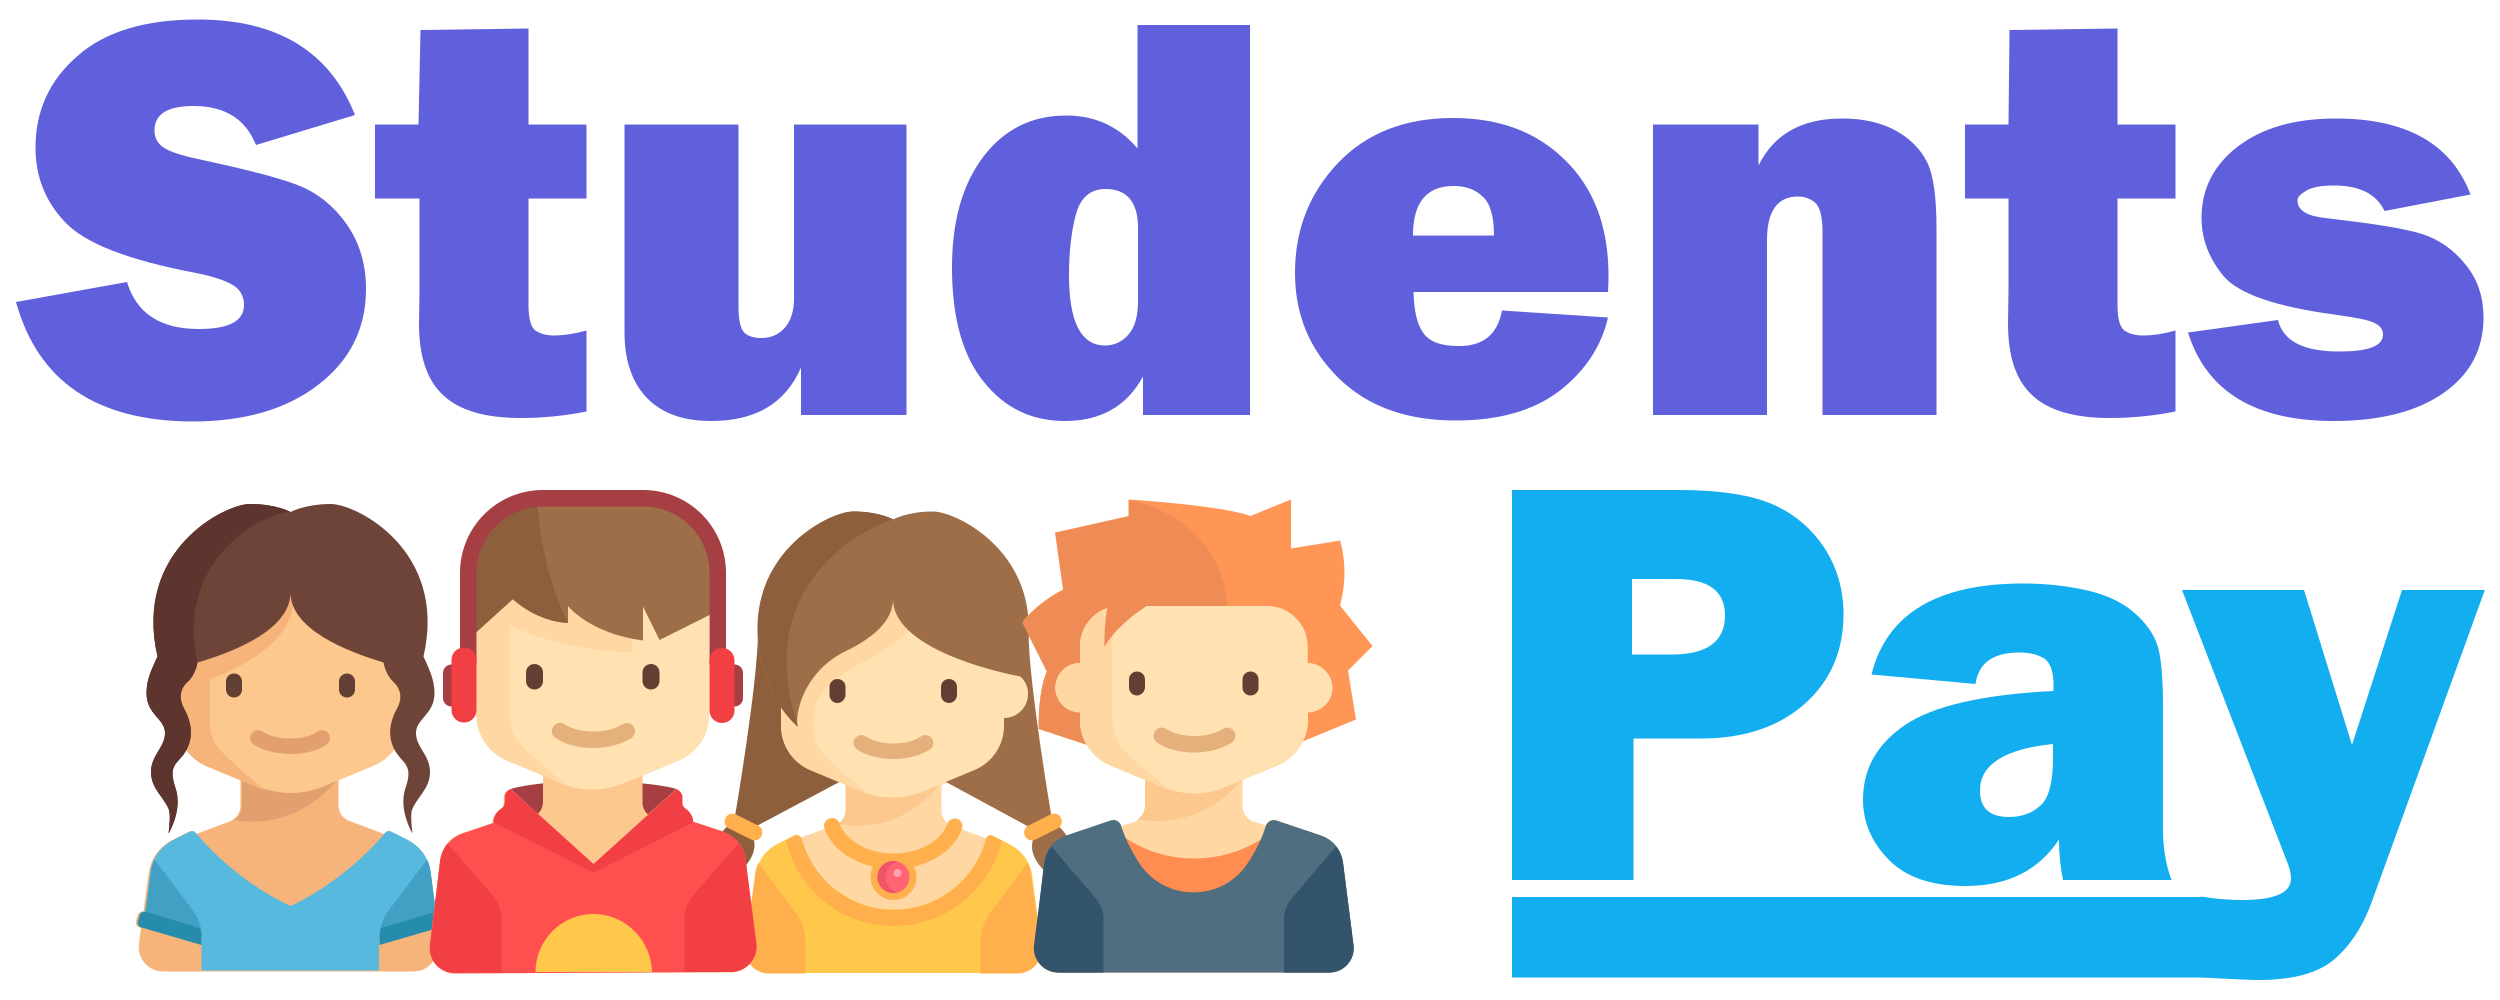 <svg xmlns="http://www.w3.org/2000/svg" xmlns:xlink="http://www.w3.org/1999/xlink" id="Layer_1" x="0" y="0" version="1.1" viewBox="0 0 500 200" style="enable-background:new 0 0 500 200" xml:space="preserve"><style type="text/css">.st0{fill:#6060dd}.st1{fill:#12aeef}.st2{fill:#f6b47b}.st3{fill:#e2a071}.st4{fill:#fdc88e}.st5{fill:#623f33}.st6{fill:#6e4439}.st7{fill:#57b9dd}.st8{fill:#43a0c5}.st9{fill:#258cac}.st10{fill:#5e342e}.st11{fill:#ffd7a3}.st12{fill:#9d6e48}.st13{fill:#ffb04d}.st14{fill:#8d5f3d}.st15{fill:#ffc84a}.st16{fill:#ffe1b2}.st17{fill:#e4b07b}.st18{fill:#ff6473}.st19{fill:#f05467}.st20{fill:#ffa0b5}.st21{fill:#a63f44}.st22{fill:#ff4f4f}.st23{fill:#f23f44}.st24{fill:#ff9656}.st25{fill:#ef8c56}.st26{fill:#ff8c51}.st27{fill:#4f6e7f}.st28{fill:#33546a}</style><g><path d="M3.2,60.4l22.2-4c1.9,6.3,6.7,9.4,14.4,9.4c6,0,9-1.6,9-4.8c0-1.7-0.7-3-2.1-3.9c-1.4-0.9-3.9-1.8-7.5-2.5 c-13.7-2.6-22.4-6-26.3-10.3C9,40.2,7.1,35.2,7.1,29.5c0-7.3,2.8-13.5,8.4-18.3C21,6.3,29.1,3.9,39.5,3.9C55.4,3.9,65.9,10.2,71,23 l-19.8,6c-2.1-5.2-6.2-7.8-12.5-7.8c-5.2,0-7.8,1.6-7.8,4.9c0,1.4,0.6,2.6,1.8,3.4c1.2,0.8,3.5,1.6,6.9,2.3c9.3,2,16,3.7,19.9,5.2 c3.9,1.5,7.2,4.1,9.8,7.8c2.6,3.7,3.9,8,3.9,13c0,7.9-3.2,14.3-9.6,19.2s-14.8,7.3-25.2,7.3C19.3,84.2,7.6,76.3,3.2,60.4z" class="st0"/><path d="M117.3,24.9v14.8h-11.6v21.4c0,2.9,0.6,4.7,1.7,5.2c1.1,0.6,2.2,0.8,3.4,0.8c1.8,0,4-0.3,6.5-1v16.2 c-4.5,0.9-8.9,1.3-13.2,1.3c-7,0-12.2-1.5-15.4-4.5c-3.3-3-4.9-7.8-4.9-14.4l0.1-6.8V39.7H75V24.9h8.7L84.1,6l21.6-0.3v19.2H117.3z" class="st0"/><path d="M181.3,24.9V83h-21.1v-9.5c-3.1,7.2-9.1,10.7-18,10.7c-5.5,0-9.8-1.5-12.8-4.6c-3-3.1-4.5-7.5-4.5-13.2V24.9 h22.8v36.5c0,2.3,0.3,3.9,0.9,4.8c0.6,0.9,1.9,1.4,3.7,1.4c1.9,0,3.5-0.7,4.7-2.1c1.2-1.4,1.8-3.3,1.8-5.9V24.9H181.3z" class="st0"/><path d="M250,83h-21.4v-7.7c-3.2,5.9-8.4,8.9-15.6,8.9c-6.7,0-12.1-2.6-16.3-7.9c-4.2-5.2-6.3-12.8-6.3-22.8 c0-9.3,2.1-16.7,6.3-22.2c4.2-5.5,9.7-8.2,16.6-8.2c5.7,0,10.5,2.2,14.2,6.6V5H250V83z M227.6,45.6c0-5.2-2.2-7.8-6.5-7.8 c-3,0-5,1.7-5.9,5c-0.9,3.3-1.4,7.4-1.4,12.2c0,9.4,2.4,14.1,7.2,14.1c1.8,0,3.4-0.7,4.7-2.2c1.3-1.5,1.9-3.7,1.9-6.8V45.6z" class="st0"/><path d="M300.4,62.1l21.2,1.4c-1.3,5.7-4.5,10.6-9.6,14.6c-5.2,4-12.1,6-20.9,6c-9.8,0-17.6-2.8-23.4-8.5 c-5.8-5.7-8.7-12.7-8.7-21c0-8.7,2.9-16,8.6-22c5.7-6,13.4-9,23-9c9.3,0,16.8,2.8,22.5,8.5c5.7,5.6,8.6,13.3,8.6,23 c0,0.8,0,1.9-0.1,3.3h-38.9c0.1,3.7,0.7,6.4,1.9,8.1c1.2,1.8,3.5,2.7,7,2.7C296.6,69.3,299.5,66.9,300.4,62.1z M298.8,47.1 c0-3.9-0.8-6.6-2.4-7.9c-1.5-1.4-3.4-2-5.7-2c-5.4,0-8.1,3.3-8.1,9.9H298.8z" class="st0"/><path d="M387.3,83h-22.8V46.4c0-3-0.5-4.9-1.4-5.8c-0.9-0.8-2.1-1.3-3.5-1.3c-4.1,0-6.2,2.9-6.2,8.7V83h-22.8V24.9 h21.1v8.2c3.1-6.3,8.7-9.4,16.7-9.4c4.2,0,7.8,0.8,10.7,2.4c2.9,1.6,5,3.7,6.3,6.3s1.9,7,1.9,13.4V83z" class="st0"/><path d="M435.1,24.9v14.8h-11.6v21.4c0,2.9,0.6,4.7,1.7,5.2c1.1,0.6,2.2,0.8,3.4,0.8c1.8,0,4-0.3,6.5-1v16.2 c-4.5,0.9-8.9,1.3-13.2,1.3c-7,0-12.2-1.5-15.4-4.5c-3.3-3-4.9-7.8-4.9-14.4l0.1-6.8V39.7h-8.7V24.9h8.7L401.9,6l21.6-0.3v19.2 H435.1z" class="st0"/><path d="M437.6,66.5l18-2.5c1,4.2,5.1,6.3,12.2,6.3c5.9,0,8.8-1.1,8.8-3.4c0-1-0.6-1.8-1.7-2.3 c-1.1-0.6-3.8-1.1-8.1-1.7c-11.8-1.6-19.2-4.2-22.1-7.7c-2.9-3.5-4.4-7.4-4.4-11.6c0-5.9,2.5-10.7,7.4-14.4s11.4-5.5,19.5-5.5 c14.1,0,23.1,5.1,26.9,15.2l-17.2,3.3c-1.6-3.4-5-5.1-10.1-5.1c-2.4,0-4.3,0.3-5.5,1c-1.2,0.7-1.8,1.3-1.8,2c0,1.9,1.8,3.1,5.5,3.5 c9.5,1.1,16,2.1,19.4,3.2c3.4,1.1,6.3,3.1,8.7,6.1c2.4,2.9,3.6,6.5,3.6,10.6c0,6.4-2.7,11.4-8,15.1c-5.3,3.7-12.6,5.6-22,5.6 C451,84.2,441.3,78.3,437.6,66.5z" class="st0"/><path d="M326.7,147.6V176h-24.3V98h33.3c8.3,0,14.6,1,18.9,2.9c4.3,1.9,7.7,4.8,10.3,8.7c2.5,3.9,3.8,8.3,3.8,13.2 c0,7.4-2.6,13.4-7.8,18c-5.2,4.6-12.1,6.9-20.7,6.9H326.7z M326.4,130.9h8c7,0,10.6-2.6,10.6-7.8c0-4.9-3.3-7.3-9.8-7.3h-8.8V130.9 z" class="st1"/><path d="M434.3,176h-21.7c-0.5-2.5-0.8-5.2-0.8-8.1c-4.1,6.2-10.3,9.3-18.7,9.3c-6.9,0-12-1.8-15.4-5.3 c-3.4-3.5-5.1-7.5-5.1-12c0-6.1,2.8-11.1,8.4-14.9c5.6-3.8,15.5-6.1,29.7-6.8v-1.3c0-2.5-0.6-4.2-1.7-5.1c-1.2-0.8-2.9-1.3-5.1-1.3 c-5.3,0-8.2,2.1-8.8,6.3l-20.8-1.9c3-12.1,13.1-18.2,30.3-18.2c4.7,0,9,0.5,12.9,1.4c3.9,0.9,7,2.4,9.3,4.4c2.3,2,3.8,4.1,4.6,6.3 c0.8,2.2,1.2,6.5,1.2,12.7v23.2C432.5,169.1,433.1,172.8,434.3,176z M410.6,148.8c-9.7,1-14.6,4.1-14.6,9.3c0,3.5,1.9,5.3,5.8,5.3 c2.4,0,4.5-0.7,6.2-2.2c1.7-1.4,2.6-4.6,2.6-9.6V148.8z" class="st1"/><path d="M497,117.9l-22.8,62.9c-1.8,4.8-4.3,8.5-7.5,11.2c-3.3,2.7-8.3,4-15.1,4c-1.6,0-5.4-0.2-11.4-0.5v-16.2 c3,0.5,5.7,0.7,8.2,0.7c6.5,0,9.8-1.4,9.8-4.3c0-1-0.3-2.3-1-3.9l-20.8-53.8h24.4l9.6,31l10-31H497z" class="st1"/></g><g><g><path d="M88.6,184.1l-0.3-1.1c-0.1-0.5-0.6-0.8-1.2-0.8l-0.3-2.4l-0.7-5c0,0,0,0,0,0l-0.1-0.6c-0.4-2.6-2-4.9-4.7-6.3 l-3.2-1.6c-0.5-0.3-0.9,0.1-1.3,0.5l-6.9-2.6c-1.3-0.4-2.2-1.7-2.2-3.1V156l6.9-2.9c3.6-1.5,5.9-5,5.9-8.9v-14.5 c0-4.4-3.6-11.3-8.1-11.3h-29c-4.4,0-8.1,6.8-8.1,11.3v14.5c0,3.9,2.3,7.4,5.9,8.9l6.9,2.9v5.2c0,1.4-0.9,2.6-2.2,3.1l-6.9,2.6 c-0.4-0.4-0.8-0.7-1.3-0.5l-3.2,1.6c-2.7,1.4-4.3,3.7-4.7,6.3l-0.1,0.6c0,0,0,0,0,0l-0.7,5l-0.3,2.4c-0.5-0.1-1,0.2-1.2,0.8 l-0.3,1.1c-0.2,0.6,0.2,1.2,0.7,1.3l0.3,0.1l-0.4,3.2c-0.4,2.9,1.9,5.5,4.8,5.5h50.1c2.9,0,5.2-2.6,4.8-5.5l-0.4-3.2l0.3-0.1 C88.4,185.3,88.7,184.7,88.6,184.1z" class="st2"/><path d="M48.4,155.7v5.5c0,1.1-0.6,2.2-1.6,2.8c12.8,2.2,20.2-7.4,20.8-8.3H48.4z" class="st3"/><path d="M80.7,144.2c0,3.9-2.3,7.4-5.9,8.9l-10.4,4.3c-2,0.8-4.1,1.2-6.2,1.2l0,0c-2.1,0-4.2-0.4-6.2-1.2l-10.4-4.3 c-3.6-1.5-5.9-5-5.9-8.9v-14.5c0-4.4,3.6-11.3,8.1-11.3h29c4.4,0,8.1,6.8,8.1,11.3V144.2z" class="st4"/><path d="M46.8,139.5L46.8,139.5c-0.9,0-1.6-0.7-1.6-1.6v-1.6c0-0.9,0.7-1.6,1.6-1.6l0,0c0.9,0,1.6,0.7,1.6,1.6v1.6 C48.4,138.8,47.7,139.5,46.8,139.5z" class="st5"/><path d="M69.4,139.5L69.4,139.5c-0.9,0-1.6-0.7-1.6-1.6v-1.6c0-0.9,0.7-1.6,1.6-1.6l0,0c0.9,0,1.6,0.7,1.6,1.6v1.6 C71,138.8,70.3,139.5,69.4,139.5z" class="st5"/><g><path d="M58.1,150.8c-2.9,0-5.5-0.7-7.4-1.9c-0.7-0.5-0.9-1.5-0.4-2.2c0.5-0.7,1.5-0.9,2.2-0.4 c1.3,0.9,3.3,1.4,5.5,1.4c2.2,0,4.3-0.5,5.5-1.4c0.7-0.5,1.7-0.3,2.2,0.4c0.5,0.7,0.3,1.7-0.4,2.2 C63.7,150.1,61,150.8,58.1,150.8z" class="st3"/></g><path d="M35.5,131.7v12.7c0,3.9,2.3,7.4,5.9,8.9l10.4,4.3c0.5,0.2,1,0.4,1.6,0.6c-4.6-3.4-7.6-6.3-9.4-8.2 c-1.3-1.4-2-3.3-2-5.2l0-9c4.6-1.6,16.5-6.9,16.7-15.6c0-0.8,0-1.6,0-2.2C51.1,128.3,40.6,131,35.5,131.7z" class="st2"/><path d="M86,154.4c0-3.4-2.8-4.9-2.8-7.8c0-2.9,3.7-3.7,3.7-8c0-2.9-1.3-5.2-2.2-7.3c4.9-21.3-13.5-30.5-18.5-30.5 c-5.2,0-8.1,1.6-8.1,1.6s-2.8-1.6-8.1-1.6c-5,0-23.4,9.2-18.5,30.5c-0.9,2.1-2.2,4.3-2.2,7.3c0,4.4,3.7,5.1,3.7,8 c0,2.9-2.8,4.4-2.8,7.8c0,3.4,2.7,5.1,3.6,7.6c0.4,1.2-0.1,4.7-0.1,4.7s2.9-4.7,1.4-9.1c-1.5-4.4,0.2-4.8,1.6-6.7 c2.1-2.9,1.8-6.1,0.1-9.2c-1.1-2-0.8-4,0.7-5.3c1.6-1.4,2-3.9,2-3.9c7.6-2.2,18.6-6.7,18.6-14c0,7.3,11,11.7,18.6,14 c0,0,0.4,2.5,2,3.9c1.5,1.4,1.8,3.3,0.7,5.3c-1.7,3.1-2,6.3,0.1,9.2c1.4,1.9,3.1,2.4,1.6,6.7c-1.5,4.4,1.4,9.1,1.4,9.1 s-0.5-3.5-0.1-4.7C83.3,159.5,86,157.8,86,154.4z" class="st6"/><path d="M86.1,174.2c-0.4-2.6-2-4.9-4.7-6.3l-3.2-1.6c-0.4-0.2-0.8-0.1-1.1,0.2c-8.7,10.3-19,14.7-19,14.7h0h0 c0,0-10.4-4.4-19-14.7c-0.3-0.3-0.7-0.4-1.1-0.2l-3.2,1.6c-2.7,1.4-4.3,3.7-4.7,6.3l-1.3,9.8c4.3,1.5,11.5,3.7,11.5,3.7v6.4h35.5 v-6.4c0,0,7.3-2.2,11.5-3.7L86.1,174.2z" class="st7"/><path d="M40.4,187.3c-0.1-1.9-0.7-3.8-1.9-5.3l-7.6-10.1c-0.4,0.8-0.6,1.6-0.7,2.4l-1.3,9.6L40.4,187.3z" class="st8"/><path d="M27.6,184.2c-0.2,0.6,0.2,1.2,0.7,1.3l12,3.5v-1.2c0-0.8-0.1-1.5-0.3-2.2l-10.8-3.2c-0.6-0.2-1.2,0.2-1.3,0.7 L27.6,184.2z" class="st9"/><path d="M75.9,187.3c0.1-1.9,0.7-3.8,1.9-5.3l7.6-10.1c0.4,0.8,0.6,1.6,0.7,2.4l1.3,9.6L75.9,187.3z" class="st8"/><path d="M88.6,184.2c0.2,0.6-0.2,1.2-0.7,1.3l-12,3.5v-1.2c0-0.8,0.1-1.5,0.3-2.2l10.8-3.2c0.6-0.2,1.2,0.2,1.3,0.7 L88.6,184.2z" class="st9"/><path d="M50,100.8c-5,0-23.4,9.2-18.5,30.5l0,0c-0.9,2.1-2.2,4.3-2.2,7.3c0,4.4,3.7,5.1,3.7,8c0,2.9-2.8,4.4-2.8,7.8 c0,3.4,2.7,5.1,3.6,7.6c0.4,1.2-0.1,4.7-0.1,4.7s2.9-4.7,1.4-9.1c-1.5-4.4,0.2-4.8,1.6-6.7c2.1-2.9,1.8-6.1,0.1-9.2 c-1.1-2-0.8-4,0.7-5.3c1.6-1.4,2-3.9,2-3.9l0,0c0,0,0,0,0,0c-4.6-21,13.6-30.1,18.6-30.1v0C58.1,102.4,55.3,100.8,50,100.8z" class="st10"/></g></g><rect width="138" height="16.1" x="302.4" y="179.4" class="st1"/><g><g><path d="M208.2,189.3l-1.9-14.3c-0.3-2.6-2-4.9-4.3-6.1l-3.4-1.7c-0.5-0.3-1.1,0-1.3,0.5l-6.8-2.5 c-1.3-0.4-2.2-1.7-2.2-3V157l6.9-2.9c3.6-1.5,5.9-5,5.9-8.8v-1.6c2.6,0,4.8-2.1,4.8-4.8c0-2.6-2.1-4.8-4.8-4.8v-3.2 c0-4.4-3.6-11.2-8-11.2h-28.7c-4.4,0-8,6.8-8,11.2v14.3c0,3.9,2.3,7.3,5.9,8.8l6.9,2.9v5.1c0,1.4-0.9,2.6-2.2,3l-6.8,2.5 c-0.2-0.5-0.8-0.7-1.3-0.5l-3.1,1.6c-2.7,1.3-4.3,3.6-4.6,6.2l-1.9,14.3c-0.4,2.9,1.8,5.4,4.7,5.4h49.6 C206.3,194.7,208.6,192.1,208.2,189.3z" class="st11"/><g><path d="M210.5,164.5c0,0-4.8-27.7-4.8-38.2l-19.1,28.7l20.7,11.2c-1,1.9-1.9,4.5,1.6,8c3.1,3.1,4.8,9.6,4.8,9.6 C218.1,167.2,210.5,164.5,210.5,164.5z" class="st12"/><g><g><path d="M207.1,167.9l4.4-2.2c0.8-0.4,1.1-1.3,0.7-2.1l0,0c-0.4-0.8-1.3-1.1-2.1-0.7l-4.4,2.2 c-0.8,0.4-1.1,1.3-0.7,2.1l0,0C205.4,168,206.3,168.3,207.1,167.9z" class="st13"/></g></g></g><g><path d="M170.7,154.9l-19.1-28.7c0,10.5-4.8,38.2-4.8,38.2s-7.6,2.8-3.2,19.1c0,0,1.7-6.5,4.8-9.6 c3.5-3.5,2.6-6.1,1.6-8L170.7,154.9z" class="st14"/><g><g><path d="M150.2,167.9l-4.4-2.2c-0.8-0.4-1.1-1.3-0.7-2.1l0,0c0.4-0.8,1.3-1.1,2.1-0.7l4.4,2.2 c0.8,0.4,1.1,1.3,0.7,2.1l0,0C151.9,168,151,168.3,150.2,167.9z" class="st13"/></g></g></g><g><path d="M188,156.8h-18.9v5.3c0,1.1-0.6,2.2-1.6,2.7C180.8,167.2,188,156.8,188,156.8z" class="st4"/></g><g><path d="M202,168.9l-3.4-1.7c-0.6-0.3-1.3,0-1.4,0.6c-2.2,8.1-9.6,14.1-18.5,14.1c-8.8,0-16.2-6-18.4-14.1 c-0.2-0.6-0.8-1-1.4-0.7l-3.1,1.6c-2.7,1.3-4.3,3.6-4.6,6.2l-1.9,14.3c-0.4,2.9,1.8,5.4,4.7,5.4h49.6c2.9,0,5.1-2.5,4.7-5.4 l-1.9-14.3C206,172.3,204.3,170.1,202,168.9z" class="st15"/></g><g><path d="M151.7,172.6c-0.4,0.7-0.6,1.5-0.7,2.4l-1.9,14.3c-0.4,2.9,1.8,5.4,4.7,5.4h7.3v-6.4c0-2.1-0.7-4.1-1.9-5.7 L151.7,172.6z" class="st13"/></g><g><path d="M205.5,172.6c0.4,0.7,0.6,1.5,0.7,2.4l1.9,14.3c0.4,2.9-1.8,5.4-4.7,5.4h-7.3v-6.4c0-2.1,0.7-4.1,1.9-5.7 L205.5,172.6z" class="st13"/></g><path d="M200.9,134.1v-3.2c0-4.4-3.6-11.2-8-11.2h-28.7c-4.4,0-8,6.8-8,11.2v14.3c0,3.9,2.3,7.3,5.9,8.8l10.3,4.3 c1.9,0.8,4,1.2,6.1,1.2l0,0c2.1,0,4.2-0.4,6.1-1.2l10.3-4.3c3.6-1.5,5.9-5,5.9-8.8v-1.6c2.6,0,4.8-2.1,4.8-4.8 C205.7,136.3,203.6,134.1,200.9,134.1z" class="st16"/><g><path d="M189.8,140.6L189.8,140.6c-0.9,0-1.6-0.7-1.6-1.6v-1.6c0-0.9,0.7-1.6,1.6-1.6l0,0c0.9,0,1.6,0.7,1.6,1.6v1.6 C191.4,139.8,190.7,140.6,189.8,140.6z" class="st5"/></g><g><g><path d="M178.7,151.8c-2.8,0-5.5-0.7-7.3-1.9c-0.7-0.5-0.9-1.5-0.4-2.2c0.5-0.7,1.5-0.9,2.2-0.4 c1.3,0.9,3.3,1.4,5.5,1.4c2.2,0,4.2-0.5,5.5-1.4c0.7-0.5,1.7-0.3,2.2,0.4c0.5,0.7,0.3,1.7-0.4,2.2 C184.1,151.1,181.5,151.8,178.7,151.8z" class="st17"/></g></g><path d="M182.4,125l-3.8-6.4c0,0-22.3,16.1-22.3,21.9v4.8c0,3.9,2.3,7.3,5.9,8.8l10.3,4.3c0.5,0.2,1,0.4,1.5,0.5 c-4.5-3.3-7.5-6.2-9.3-8.1c-1.3-1.4-2-3.2-2-5.1v-2C162.7,133.7,178.3,132.2,182.4,125z" class="st11"/><g><path d="M153.2,135.4C153.2,135.4,153.2,135.4,153.2,135.4C153.2,135.4,153.2,135.4,153.2,135.4z" class="st12"/><path d="M186.6,102.3c-5.2,0-8,1.6-8,1.6s-2.8-1.6-8-1.6s-24.8,10-17.5,33.1c2.4,6.7,6.4,9.9,6.4,9.9 c-0.2-1.3,0-2.8,0.5-4.5c1.4-4.6,4.7-8.4,9-10.5c5.2-2.5,9.6-5.9,9.6-10.5c0,11,25.5,15.5,25.5,15.5 C211.5,112.3,191.8,102.3,186.6,102.3z" class="st12"/></g><g><path d="M178.7,103.9c0,0-2.8-1.6-8-1.6s-24.8,10-17.5,33.1c2.5,6.9,6.4,9.9,6.4,9.9 C149.6,114.9,175.7,104.6,178.7,103.9z" class="st14"/></g><g><path d="M178.7,185.2c10.5,0,19.3-7.3,21.7-17.1l-1.8-0.9c-0.6-0.3-1.3,0-1.4,0.7c-2.2,8.1-9.6,14.1-18.4,14.1 c-8.8,0-16.2-6-18.4-14.1c-0.2-0.6-0.8-1-1.4-0.7l-1.8,0.9C159.4,177.9,168.2,185.2,178.7,185.2z" class="st13"/></g><g><path d="M178.7,173.8c-6.4,0-12.1-3.3-13.8-8.1c-0.3-0.8,0.1-1.7,1-2c0.8-0.3,1.7,0.1,2,1c1.3,3.5,5.7,6,10.8,6 c5.1,0,9.5-2.4,10.8-6c0.3-0.8,1.2-1.2,2-0.9c0.8,0.3,1.2,1.2,0.9,2C190.7,170.5,185,173.8,178.7,173.8z" class="st13"/></g><g><circle cx="178.7" cy="175.4" r="4.6" class="st13"/></g><g><circle cx="178.7" cy="175.4" r="3.2" class="st18"/></g><g><path d="M177.1,175.4c0-1.5,1-2.7,2.4-3.1c-0.3-0.1-0.5-0.1-0.8-0.1c-1.8,0-3.2,1.4-3.2,3.2c0,1.8,1.4,3.2,3.2,3.2 c0.3,0,0.5,0,0.8-0.1C178.1,178.1,177.1,176.8,177.1,175.4z" class="st19"/></g><g><circle cx="179.5" cy="174.6" r=".8" class="st20"/></g><g><path d="M167.5,140.6L167.5,140.6c-0.9,0-1.6-0.7-1.6-1.6v-1.6c0-0.9,0.7-1.6,1.6-1.6l0,0c0.9,0,1.6,0.7,1.6,1.6v1.6 C169.1,139.8,168.3,140.6,167.5,140.6z" class="st5"/></g></g></g><g><g><path d="M135.3,157.8c-3.5-1.1-12.1-1.6-16.6-1.7l0,0c-4.6,0-13.2,0.6-16.6,1.7l16.6,15.2L135.3,157.8z" class="st21"/><path d="M151.2,188.9l-2.1-16.8c-0.3-2.5-2.1-4.7-4.5-5.5l-6-2c0-0.1,0.2-1.6-1.6-2.8c-1.5-1,0.5-2.7-1.8-3.9l-5.6,5 c-0.7-0.6-1.1-1.5-1.1-2.4v-5.4l7.2-3c3.7-1.5,6.1-5.2,6.1-9.2v-21.8c0-4.6-3.7-8.3-8.3-8.3h-29.9c-4.6,0-8.3,3.7-8.3,8.3v21.8 c0,4,2.4,7.7,6.1,9.2l7.2,3v5.4c0,0.9-0.4,1.8-1.1,2.4l-5.6-5c-2.2,1.1-0.3,2.9-1.8,3.9c-1.8,1.2-1.6,2.8-1.6,2.8l-6,2 c-2.4,0.8-4.2,2.9-4.5,5.5L86,188.9c-0.4,3,2,5.6,5,5.6h0h55.1h0C149.2,194.5,151.5,191.9,151.2,188.9z" class="st4"/><g><path d="M128.6,155.1l-20-4.4v9.8c0,1.2-0.7,2.3-1.7,2.8C120.9,165.7,128.6,155.1,128.6,155.1z" class="st4"/></g><g><path d="M135.7,152.1l-10.8,4.5c-2,0.8-4.2,1.3-6.4,1.3l0,0c-2.2,0-4.4-0.4-6.4-1.3l-10.7-4.5 c-3.7-1.5-6.1-5.2-6.1-9.2v-21.8c0-4.6,3.7-8.3,8.3-8.3h29.9c4.6,0,8.3,3.7,8.3,8.3v21.8C141.9,146.9,139.5,150.6,135.7,152.1z" class="st16"/></g><g><path d="M106.9,137.9L106.9,137.9c-0.9,0-1.7-0.7-1.7-1.7v-1.7c0-0.9,0.7-1.7,1.7-1.7l0,0c0.9,0,1.7,0.7,1.7,1.7v1.7 C108.6,137.1,107.9,137.9,106.9,137.9z" class="st5"/></g><g><path d="M130.2,137.9L130.2,137.9c-0.9,0-1.7-0.7-1.7-1.7v-1.7c0-0.9,0.7-1.7,1.7-1.7l0,0c0.9,0,1.7,0.7,1.7,1.7v1.7 C131.9,137.1,131.2,137.9,130.2,137.9z" class="st5"/></g><g><g><path d="M118.7,149.6c-3,0-5.7-0.7-7.6-2c-0.8-0.5-1-1.6-0.4-2.3c0.5-0.8,1.6-1,2.3-0.4c1.3,0.9,3.4,1.4,5.7,1.4 c2.3,0,4.4-0.5,5.7-1.4c0.8-0.5,1.8-0.3,2.3,0.4c0.5,0.8,0.3,1.8-0.4,2.3C124.4,148.8,121.6,149.6,118.7,149.6z" class="st17"/></g></g><path d="M126.5,130.4v-11.2L95.3,119v23.9c0,4,2.4,7.7,6.1,9.2l10.7,4.5c0.5,0.2,1.1,0.4,1.6,0.6 c-4.7-3.5-7.9-6.5-9.7-8.5c-1.4-1.5-2.1-3.4-2.1-5.4l0-18.3C105,126.7,115.1,130.4,126.5,130.4z" class="st11"/><g><path d="M151.3,188.6l-2.2-16.8c-0.3-2.5-2.1-4.7-4.5-5.5l-9.4-3.1c-0.8-0.2-1.6,0.1-2,0.8 c-2.8,5.2-13.9,8.8-14.6,8.8c-0.6,0-11.8-3.5-14.7-8.6c-0.4-0.7-1.2-1-2-0.7l-9.4,3.2c-2.4,0.8-4.2,3-4.5,5.5l-2,16.9 c-0.4,3,2,5.6,5,5.6l55.2-0.3C149.4,194.2,151.7,191.6,151.3,188.6z" class="st22"/></g><g><path d="M89.5,168.7c-0.7,0.9-1.2,2.1-1.4,3.3L86,188.9c-0.4,3,2,5.6,5,5.6h9.3v-10.8c0-1.6-0.6-3.1-1.6-4.4 L89.5,168.7z" class="st23"/></g><g><path d="M147.7,168.7c0.7,0.9,1.2,2.1,1.4,3.3l2.1,16.8c0.4,3-2,5.6-5,5.6h-9.3v-10.8c0-1.6,0.6-3.1,1.6-4.4 L147.7,168.7z" class="st23"/></g><g><path d="M137.1,161.7c-1.5-1,0.5-2.7-1.8-3.9l-16.6,15l-16.6-15c-2.2,1.1-0.3,2.9-1.8,3.9c-1.8,1.2-1.6,2.8-1.6,2.8 l19.9,10v0l0.1,0l0.1,0v0l19.8-10C138.6,164.5,138.9,163,137.1,161.7z" class="st23"/></g><g><path d="M118.7,182.8c-6.4,0-11.6,5.2-11.6,11.6h23.3C130.3,188.1,125.1,182.8,118.7,182.8z" class="st15"/></g><path d="M102.5,119.8c0.3,0.3,4.8,4.5,11.1,4.8v-3.4c0,0,4.3,5.5,15,6.9v-6.8l3.3,6.7l11-5.5v-7.6 c0-8-6.5-14.6-14.6-14.6h-19.5c-8,0-14.6,6.5-14.6,14.6v12.5L102.5,119.8C102.5,119.8,102.5,119.8,102.5,119.8z" class="st12"/><path d="M107.4,100.3c-7.4,0.7-13.1,6.9-13.1,14.5v12.5l8.3-7.5c0,0,0,0,0,0c0.3,0.3,4.8,4.5,11.1,4.8 C109.6,117.4,107.7,105.7,107.4,100.3z" class="st14"/><g><path d="M92,141.3h-1.7c-0.9,0-1.7-0.7-1.7-1.7v-5c0-0.9,0.7-1.7,1.7-1.7H92c0.9,0,1.7,0.7,1.7,1.7v5 C93.6,140.5,92.9,141.3,92,141.3z" class="st21"/></g><g><path d="M145.2,132.9h1.7c0.9,0,1.7,0.7,1.7,1.7v5c0,0.9-0.7,1.7-1.7,1.7h-1.7c-0.9,0-1.7-0.7-1.7-1.7v-5 C143.5,133.7,144.3,132.9,145.2,132.9z" class="st21"/></g><g><path d="M145.2,132.9h-3.3v-18.3c0-7.4-6-13.3-13.3-13.3h-20c-7.4,0-13.3,6-13.3,13.3v18.3H92v-18.3 c0-9.2,7.4-16.6,16.6-16.6h20c9.2,0,16.6,7.4,16.6,16.6V132.9z" class="st21"/></g><g><path d="M92.8,144.5L92.8,144.5c-1.4,0-2.5-1.1-2.5-2.5v-10c0-1.4,1.1-2.5,2.5-2.5l0,0c1.4,0,2.5,1.1,2.5,2.5v10 C95.3,143.4,94.2,144.5,92.8,144.5z" class="st23"/></g><g><path d="M144.4,129.6L144.4,129.6c1.4,0,2.5,1.1,2.5,2.5v10c0,1.4-1.1,2.5-2.5,2.5l0,0c-1.4,0-2.5-1.1-2.5-2.5v-10 C141.9,130.7,143,129.6,144.4,129.6z" class="st23"/></g></g></g><g><g><path d="M217.8,148.9l-10-3.3c0,0-0.3-7.1,1.6-11.4l-4.9-9.8c0,0,2.4-3.5,8.1-6.5l-1.6-11.4l14.7-3.3v-3.3 c0,0,18.2,1.1,24.4,3.3l8.1-3.3v9.8l9.8-1.6c0,0,2,5.7,0,13l6.5,8.1l-4.9,4.9l1.6,9.8l-12.4,5.1L217.8,148.9z" class="st24"/><path d="M245.5,149l-0.1-27.8c0,0,0.3-16.7-19.6-21.2v3.3l-14.7,3.3l1.6,11.4c-0.4,0.2-0.7,0.4-1,0.6 c-3.8,2.2-6,4.5-6.8,5.5c-0.2,0.3-0.4,0.5-0.4,0.5l4.9,9.8c-0.1,0.1-0.1,0.3-0.2,0.4c-1.3,3.4-1.5,8.1-1.5,10.1c0,0.2,0,0.3,0,0.4 c0,0.3,0,0.5,0,0.5l10,3.3L245.5,149z" class="st25"/><path d="M270.6,189l-2.1-16.5c-0.3-2.5-2-4.6-4.4-5.4l-8.9-3c-0.8-0.3-1.7,0.1-2,1l-2.5-0.8 c-1.3-0.4-2.2-1.7-2.2-3.1V156l7-2.9c3.6-1.5,6-5.1,6-9v-1.6c2.7,0,4.9-2.2,4.9-4.9c0-2.7-2.2-4.9-4.9-4.9v-3.3 c0-4.5-3.6-8.1-8.1-8.1h-29.3c-4.5,0-8.1,3.6-8.1,8.1v3.3c-2.7,0-4.9,2.2-4.9,4.9c0,2.7,2.2,4.9,4.9,4.9v1.6c0,3.9,2.4,7.5,6,9 l7,2.9v5.3c0,1.4-0.9,2.6-2.2,3.1l-2.5,0.8c-0.3-0.8-1.2-1.2-2-1l-8.9,3c-2.4,0.8-4.1,2.9-4.4,5.4l-2.1,16.5 c-0.4,2.9,1.9,5.5,4.8,5.5h0h54h0C268.7,194.5,271,191.9,270.6,189z" class="st11"/><path d="M248.5,155.8L248.5,155.8H229v5.3c0,1.2-0.6,2.2-1.6,2.8C241,166.2,248.5,155.8,248.5,155.8z" class="st4"/><path d="M238.8,171.7c-5.3,0-10.1-1.6-14.1-4.4l0,0c0,6.8,5.5,12.4,12.4,12.4h3.6c6.8,0,12.4-5.5,12.4-12.4l0,0 C249,170.1,244.1,171.7,238.8,171.7z" class="st26"/><path d="M270.7,189l-2.1-16.5c-0.3-2.5-2-4.6-4.4-5.4l-8.9-3c-0.8-0.3-1.8,0.2-2.1,1c-0.8,2.6-2,5-3.5,7.3 c-5.1,8.1-16.9,8.1-22,0c-1.4-2.2-2.7-4.7-3.5-7.3c-0.3-0.9-1.2-1.3-2.1-1l-8.9,3c-2.4,0.8-4.1,2.9-4.4,5.4L207,189 c-0.4,2.9,1.9,5.5,4.8,5.5h54.1C268.8,194.5,271.1,191.9,270.7,189z" class="st27"/><path d="M261.5,132.6v-3.3c0-4.5-3.6-8.1-8.1-8.1h-29.3c-4.5,0-8.1,3.6-8.1,8.1v3.3c-2.7,0-4.9,2.2-4.9,4.9 c0,2.7,2.2,4.9,4.9,4.9v1.6c0,3.9,2.4,7.5,6,9l10.5,4.4c2,0.8,4.1,1.3,6.3,1.3l0,0c2.1,0,4.3-0.4,6.3-1.3l10.5-4.4 c3.6-1.5,6-5.1,6-9v-1.6c2.7,0,4.9-2.2,4.9-4.9C266.4,134.8,264.2,132.6,261.5,132.6z" class="st16"/><path d="M227.4,139.1L227.4,139.1c-0.9,0-1.6-0.7-1.6-1.6v-1.6c0-0.9,0.7-1.6,1.6-1.6l0,0c0.9,0,1.6,0.7,1.6,1.6v1.6 C229,138.3,228.2,139.1,227.4,139.1z" class="st5"/><path d="M250.1,139.1L250.1,139.1c-0.9,0-1.6-0.7-1.6-1.6v-1.6c0-0.9,0.7-1.6,1.6-1.6l0,0c0.9,0,1.6,0.7,1.6,1.6v1.6 C251.8,138.3,251,139.1,250.1,139.1z" class="st5"/><path d="M238.8,150.5c-2.9,0-5.6-0.7-7.4-2c-0.7-0.5-0.9-1.5-0.4-2.3c0.5-0.7,1.5-0.9,2.3-0.4 c1.3,0.9,3.4,1.4,5.6,1.4c2.2,0,4.3-0.5,5.6-1.4c0.7-0.5,1.8-0.3,2.3,0.4c0.5,0.7,0.3,1.8-0.4,2.3 C244.4,149.8,241.7,150.5,238.8,150.5z" class="st17"/><path d="M210.3,169.3c-0.7,0.9-1.2,2-1.4,3.2l-2.1,16.5c-0.4,2.9,1.9,5.5,4.8,5.5h9.1v-10.6c0-1.6-0.6-3.1-1.6-4.3 L210.3,169.3z" class="st28"/><path d="M267.2,169.3c0.7,0.9,1.2,2,1.4,3.2l2.1,16.5c0.4,2.9-1.9,5.5-4.8,5.5h-9.1v-10.6c0-1.6,0.6-3.1,1.6-4.3 L267.2,169.3z" class="st28"/><path d="M224.5,149.6c-1.3-1.4-2-3.3-2-5.2v-23.1c-3.7,0.8-6.5,4-6.5,8v3.3c-2.7,0-4.9,2.2-4.9,4.9s2.2,4.9,4.9,4.9 v1.6c0,3.9,2.4,7.5,6,9l10.5,4.4c0.5,0.2,1,0.4,1.6,0.6C229.4,154.5,226.3,151.5,224.5,149.6z" class="st11"/><path d="M221.7,120.6c-1,3.9-0.8,8.8-0.8,8.8c1.6-3.1,6.4-7.3,9.6-8.8C230.5,120.6,221.7,120.6,221.7,120.6z" class="st25"/></g></g></svg>